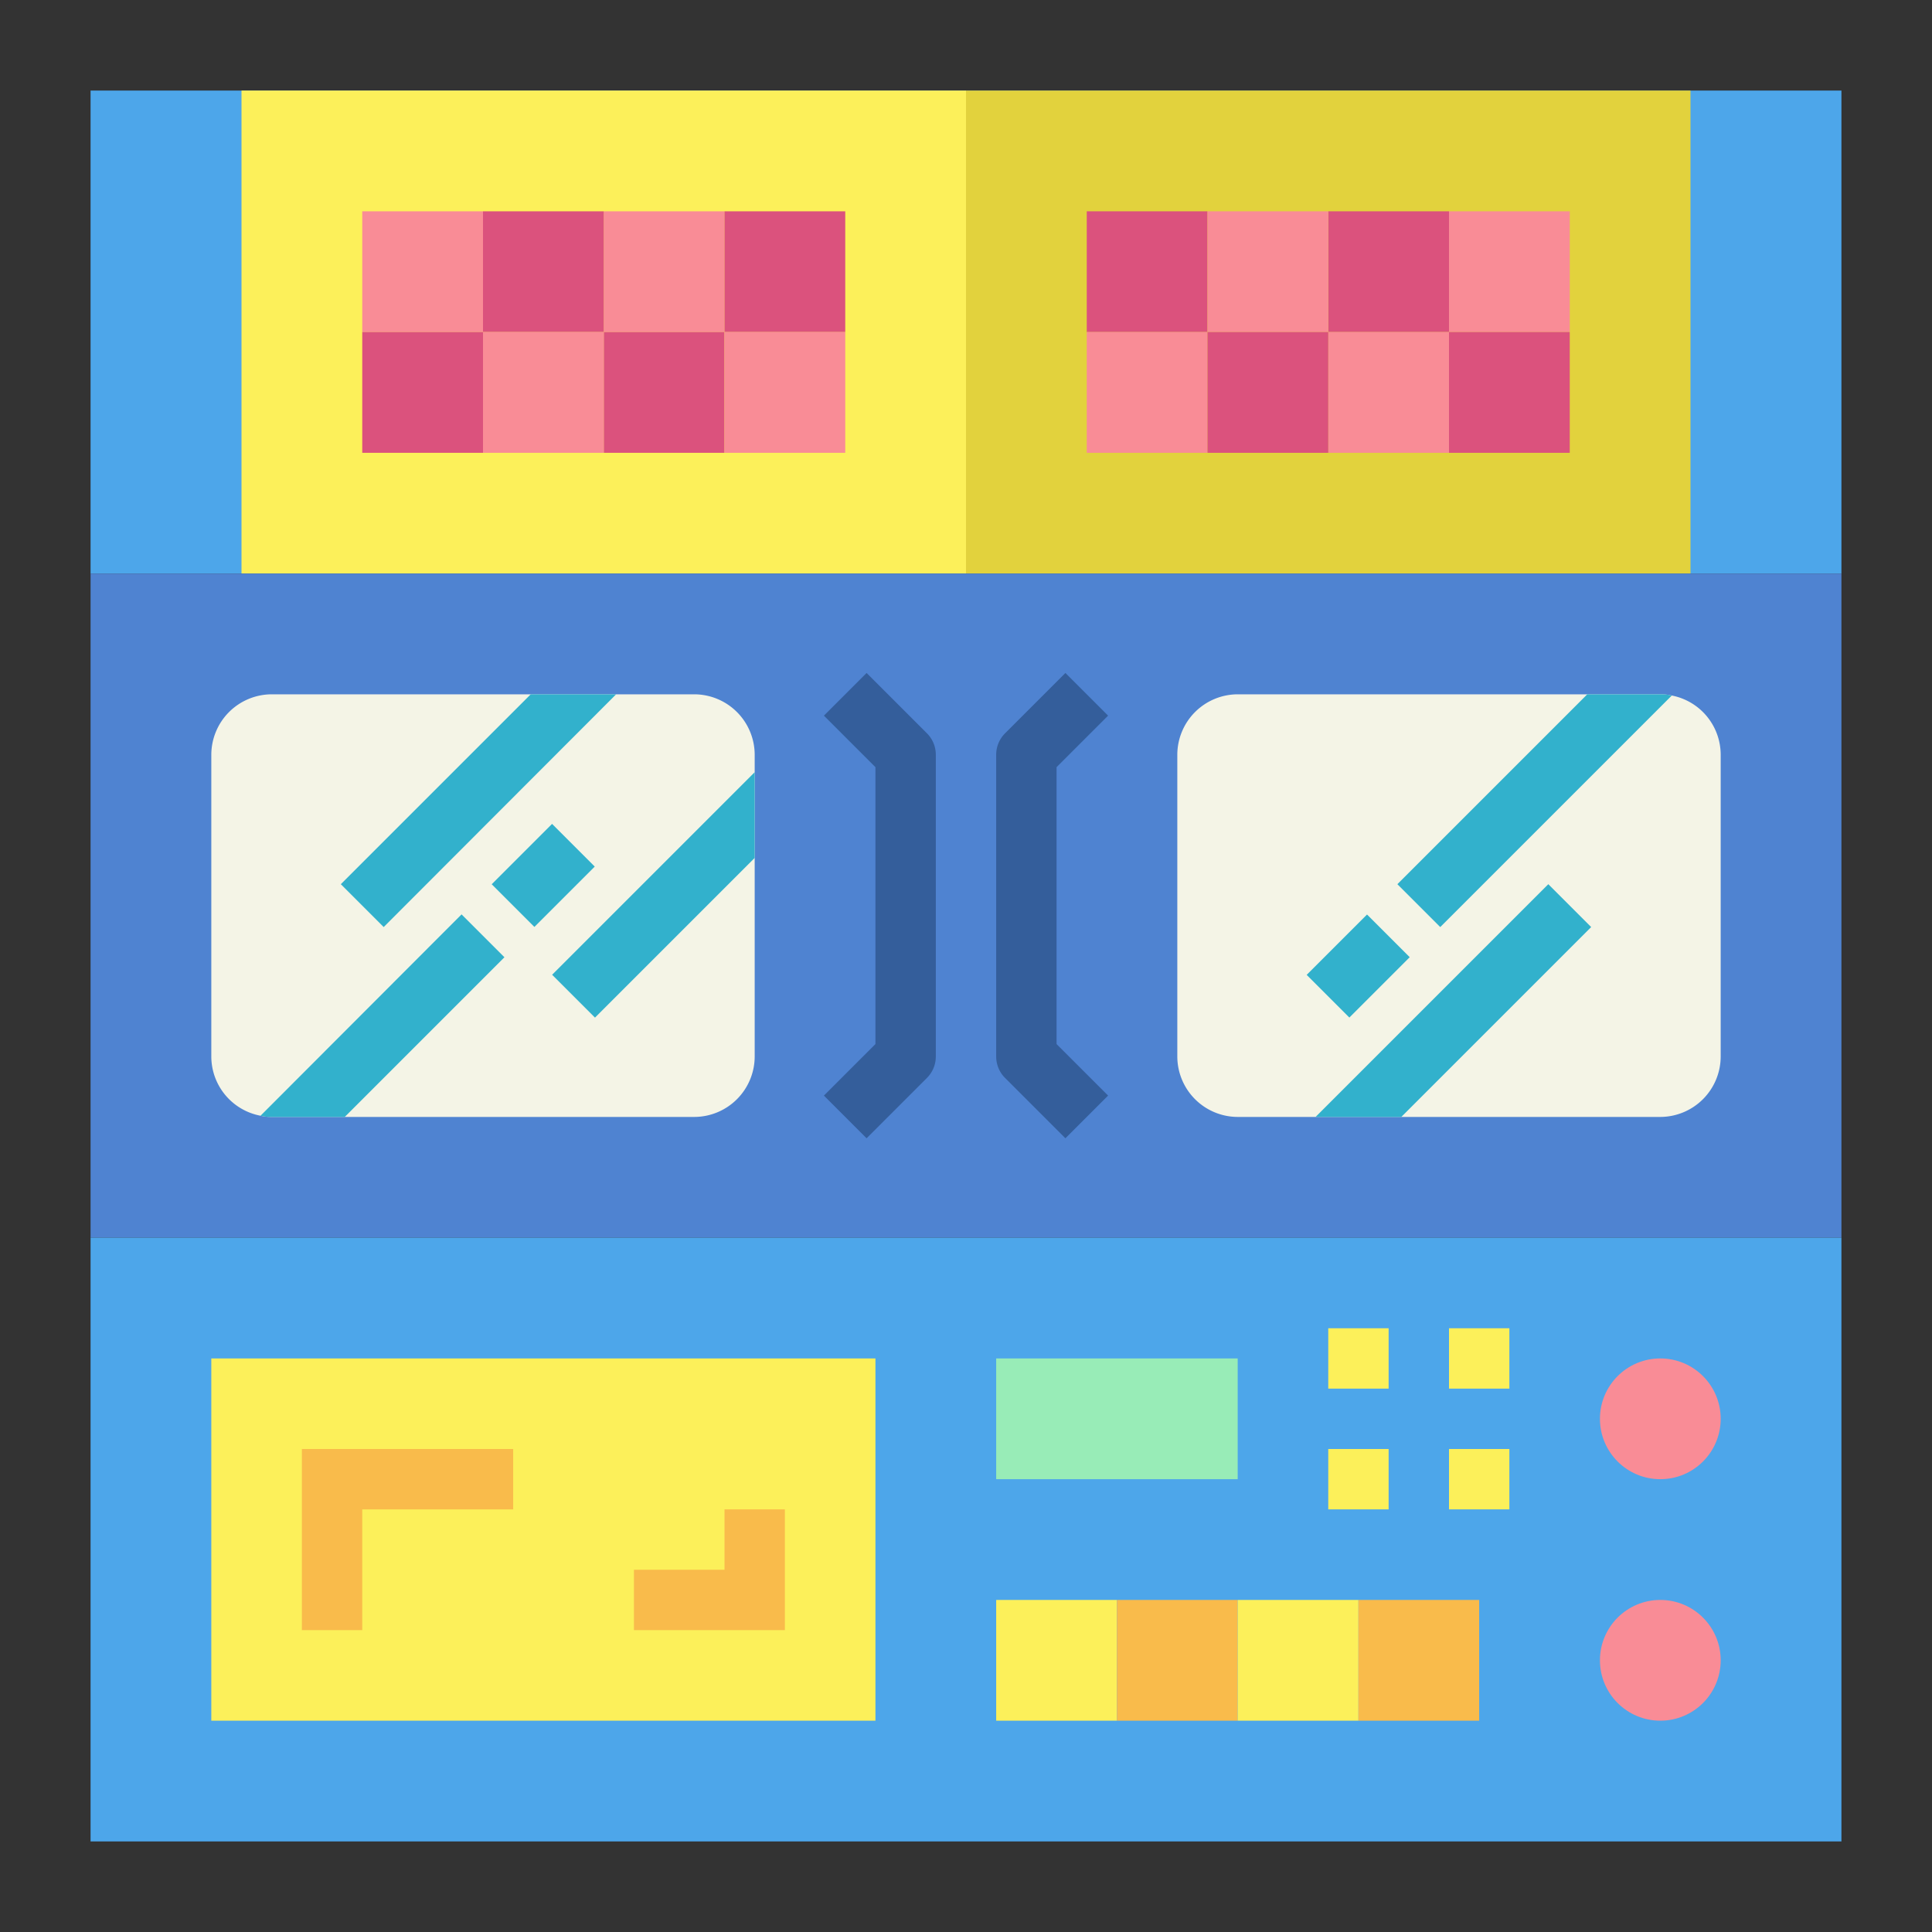 <svg height="512" viewBox="0 0 64 64" width="512" xmlns="http://www.w3.org/2000/svg"><rect x="0" y="0" width="64" height="64" fill="#333333" stroke="none"/><g id="flat"><path d="m3 3h58v16h-58z" fill="#4da6ea"/><path d="m8 3h24v16h-24z" fill="#fcf05a"/><path d="m32 3h24v16h-24z" fill="#e2d23d"/><path d="m3 19h58v22h-58z" fill="#4f83d1"/><path d="m25 25v10a2.006 2.006 0 0 1 -2 2h-14a1.5 1.5 0 0 1 -.37-.04 2 2 0 0 1 -1.63-1.96v-10a2.006 2.006 0 0 1 2-2h14a2.006 2.006 0 0 1 2 2z" fill="#f4f4e6"/><path d="m28.707 37.707-1.414-1.414 1.707-1.707v-9.172l-1.707-1.707 1.414-1.414 2 2a1 1 0 0 1 .293.707v10a1 1 0 0 1 -.293.707z" fill="#345e9b"/><path d="m57 25v10a2.006 2.006 0 0 1 -2 2h-14a2.006 2.006 0 0 1 -2-2v-10a2.006 2.006 0 0 1 2-2h14a1.581 1.581 0 0 1 .38.04 2 2 0 0 1 1.62 1.96z" fill="#f4f4e6"/><path d="m35.293 37.707-2-2a1 1 0 0 1 -.293-.707v-10a1 1 0 0 1 .293-.707l2-2 1.414 1.414-1.707 1.707v9.172l1.707 1.707z" fill="#345e9b"/><path d="m20 7h4v4h-4z" fill="#f98c96"/><path d="m20 11h4v4h-4z" fill="#db527d"/><path d="m24 7h4v4h-4z" fill="#db527d"/><path d="m24 11h4v4h-4z" fill="#f98c96"/><path d="m12 7h4v4h-4z" fill="#f98c96"/><path d="m12 11h4v4h-4z" fill="#db527d"/><path d="m16 7h4v4h-4z" fill="#db527d"/><path d="m16 11h4v4h-4z" fill="#f98c96"/><g fill="#32b1cc"><path d="m16.71 31.71-5.29 5.29h-2.42a1.5 1.5 0 0 1 -.37-.04l6.66-6.67z"/><path d="m20.41 23-7.7 7.71-1.42-1.42 6.29-6.29z"/><path d="m55.38 23.04-7.67 7.67-1.42-1.42 6.29-6.29h2.42a1.581 1.581 0 0 1 .38.04z"/><path d="m52.71 30.71-6.29 6.29h-2.84l7.71-7.71z"/><path d="m43.586 31h2.828v2h-2.828z" transform="matrix(.707 -.707 .707 .707 -9.447 41.192)"/><path d="m16.586 28h2.828v2h-2.828z" transform="matrix(.707 -.707 .707 .707 -15.234 21.222)"/><path d="m25 25.58v2.84l-5.29 5.29-1.42-1.42z"/></g><path d="m3 41h58v20h-58z" fill="#4da6ea"/><path d="m44 7h4v4h-4z" fill="#db527d"/><path d="m44 11h4v4h-4z" fill="#f98c96"/><path d="m48 7h4v4h-4z" fill="#f98c96"/><path d="m48 11h4v4h-4z" fill="#db527d"/><path d="m36 7h4v4h-4z" fill="#db527d"/><path d="m36 11h4v4h-4z" fill="#f98c96"/><path d="m40 7h4v4h-4z" fill="#f98c96"/><path d="m40 11h4v4h-4z" fill="#db527d"/><path d="m7 45h22v12h-22z" fill="#fcf05a"/><path d="m33 45h8v4h-8z" fill="#98ecb7"/><path d="m33 53h4v4h-4z" fill="#fcf05a"/><path d="m37 53h4v4h-4z" fill="#f9bb4b"/><path d="m41 53h4v4h-4z" fill="#fcf05a"/><path d="m45 53h4v4h-4z" fill="#f9bb4b"/><circle cx="55" cy="47" fill="#f98c96" r="2"/><circle cx="55" cy="55" fill="#f98c96" r="2"/><path d="m48 44h2v2h-2z" fill="#fcf05a"/><path d="m48 48h2v2h-2z" fill="#fcf05a"/><path d="m44 48h2v2h-2z" fill="#fcf05a"/><path d="m44 44h2v2h-2z" fill="#fcf05a"/><path d="m12 54h-2v-6h7v2h-5z" fill="#f9bb4b"/><path d="m26 54h-5v-2h3v-2h2z" fill="#f9bb4b"/></g></svg>